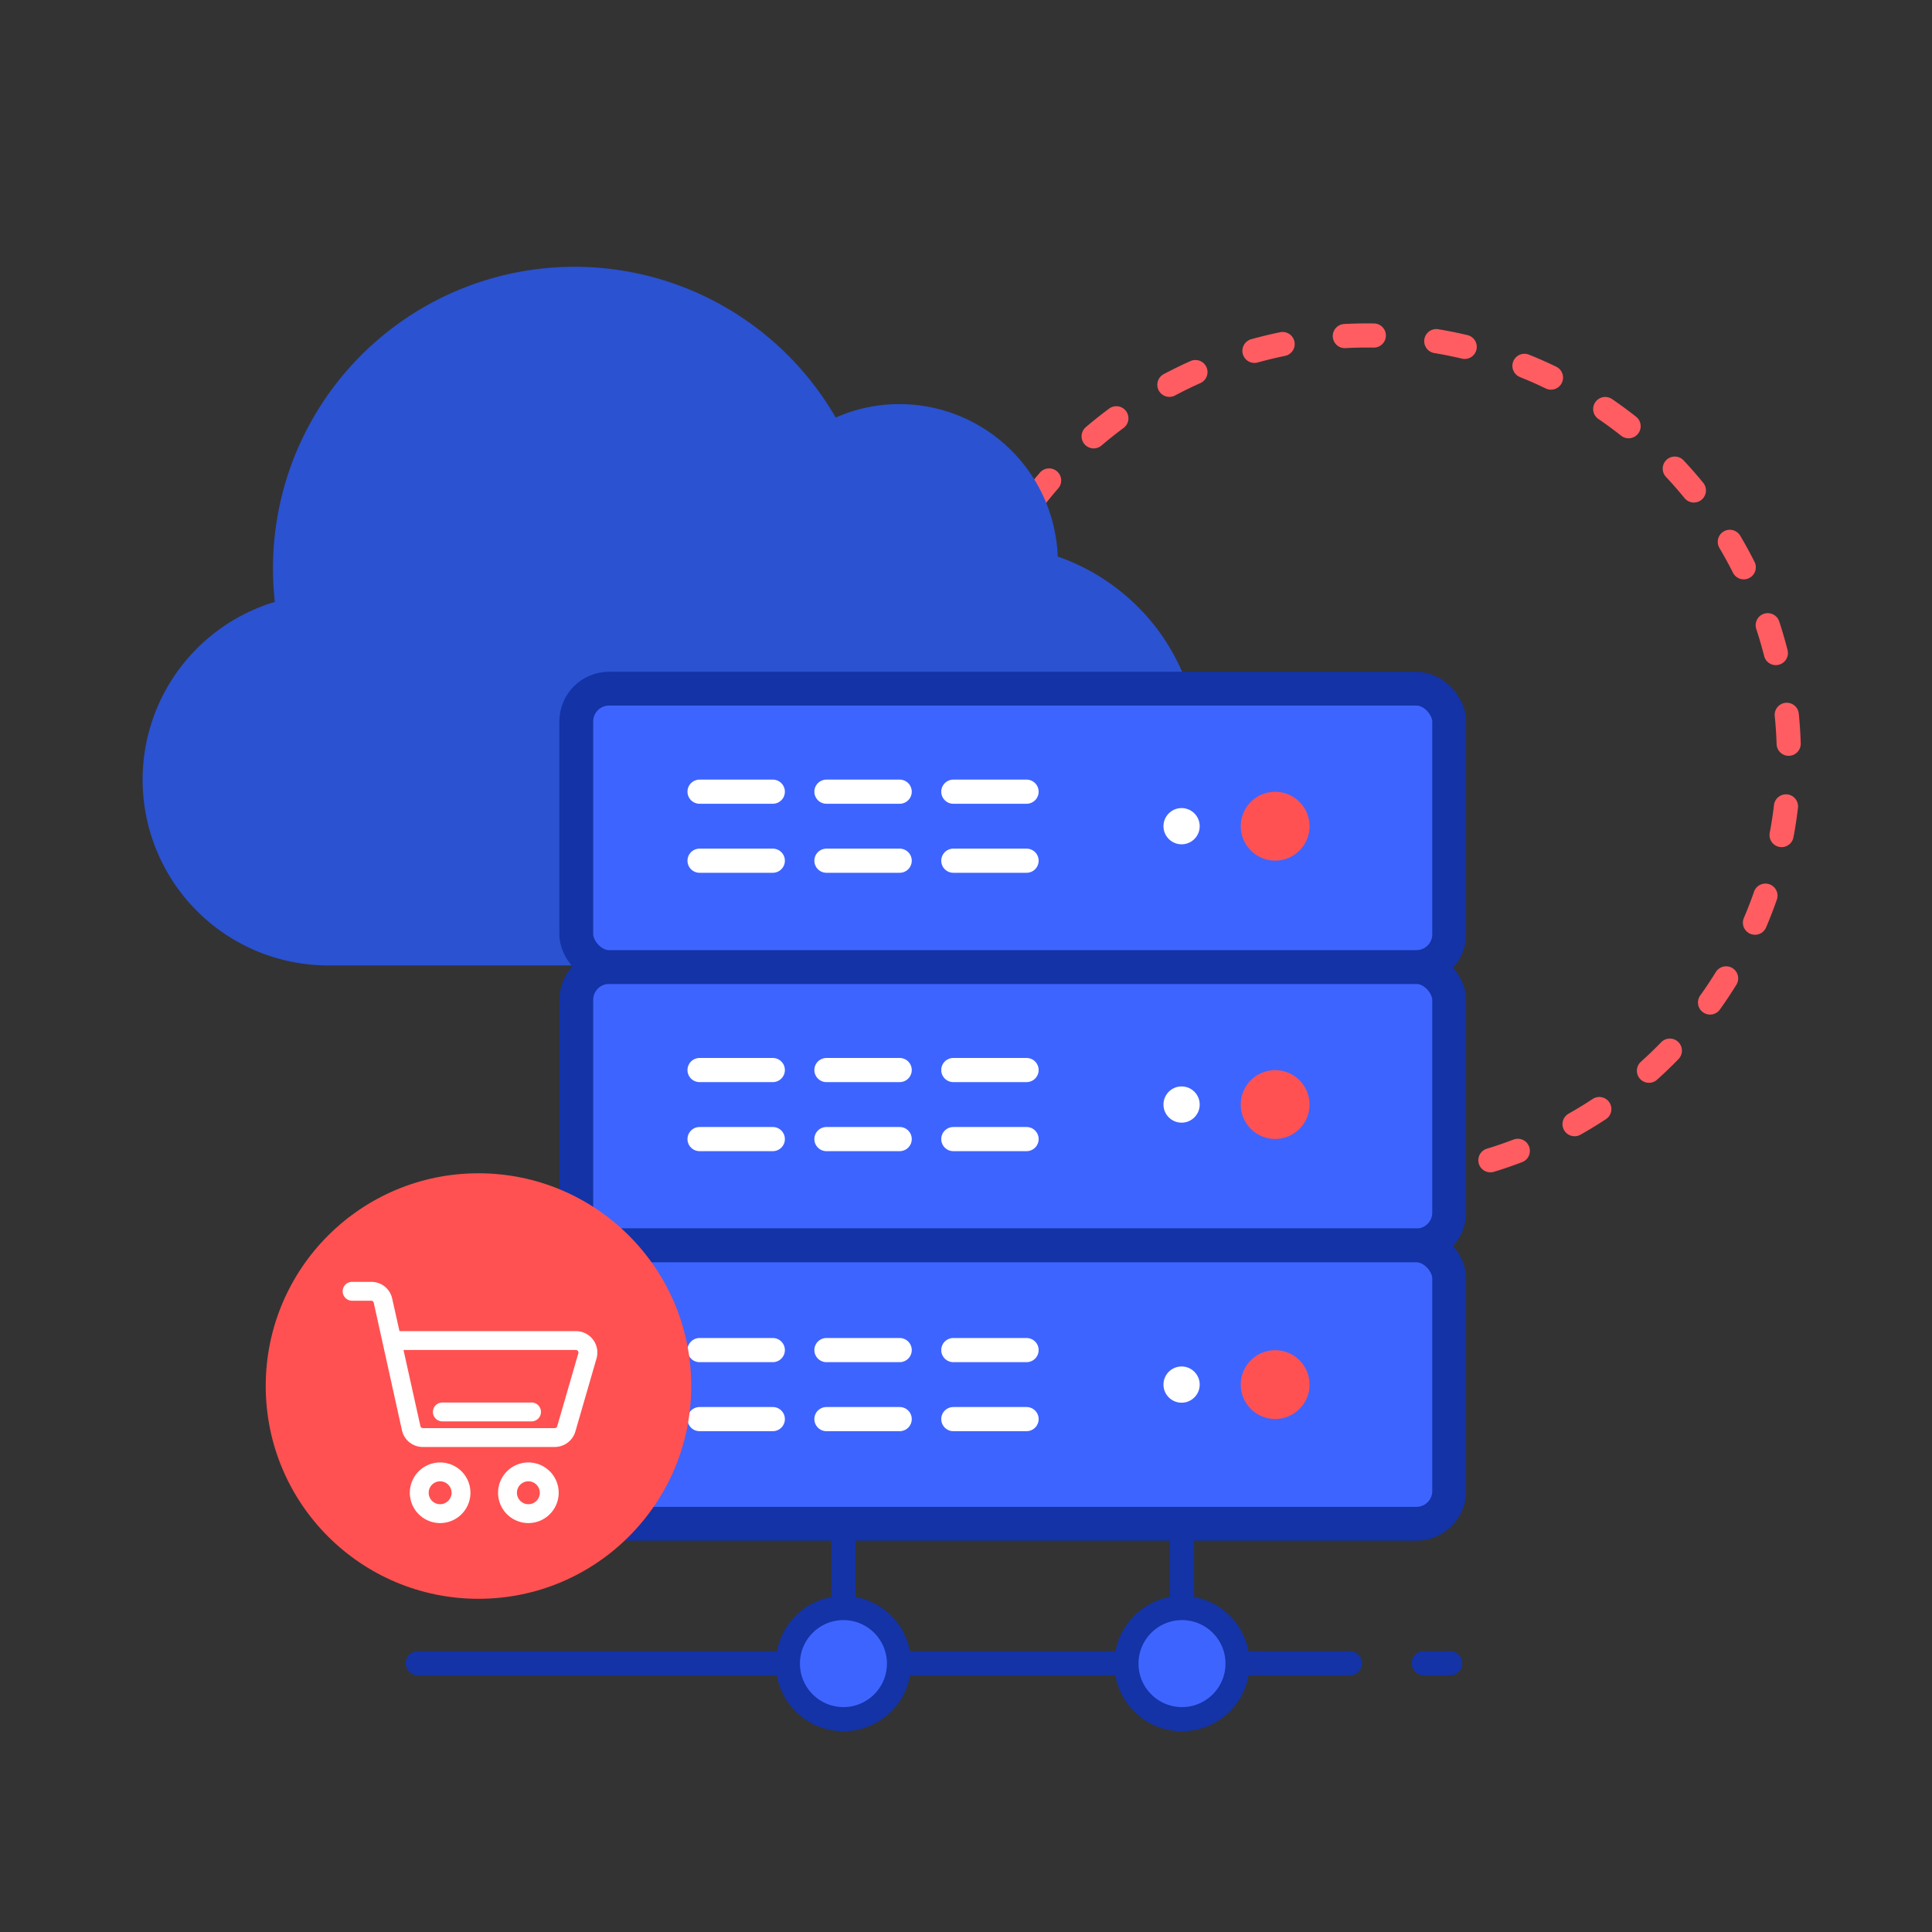 <svg id="Layer_1" data-name="Layer 1" xmlns="http://www.w3.org/2000/svg" viewBox="0 0 800 800"><rect x="0" y="0" width="800" height="800" fill="#333333" stroke="none"/><defs><style>.cls-1,.cls-5{fill:none;}.cls-1{stroke:#ff5d62;stroke-miterlimit:10;stroke-dasharray:12 26;}.cls-1,.cls-3,.cls-5{stroke-linecap:round;stroke-width:10px;}.cls-2{fill:#2a52d1;}.cls-3,.cls-4{fill:#3e64ff;stroke:#1333a6;}.cls-3,.cls-4,.cls-5{stroke-linejoin:round;}.cls-4{stroke-width:14px;}.cls-5{stroke:#fff;}.cls-6{fill:#ff5151;}.cls-7{fill:#fff;}</style></defs><title>Hero-Dedicato</title><path class="cls-1" d="M579.88,487.51A174.57,174.57,0,1,0,421.43,215.88"/><path class="cls-2" d="M135.92,399.77A76.9,76.9,0,0,1,113.8,249.23,124.88,124.88,0,0,1,346.05,172.9a64.72,64.72,0,0,1,26.44-5.57A65.65,65.65,0,0,1,438,230.45a87.9,87.9,0,0,1,41.3,30.17A87,87,0,0,1,409.6,399.77Z"/><line class="cls-3" x1="172.99" y1="688.71" x2="559.02" y2="688.71"/><line class="cls-3" x1="589.53" y1="688.71" x2="600.52" y2="688.71"/><line class="cls-3" x1="349.25" y1="618.12" x2="349.25" y2="676.76"/><circle class="cls-3" cx="349.25" cy="688.86" r="23.01"/><line class="cls-3" x1="489.44" y1="618.12" x2="489.44" y2="676.76"/><circle class="cls-3" cx="489.44" cy="688.86" r="23.01"/><rect class="cls-4" x="238.63" y="400.43" width="361.44" height="115.27" rx="13.57"/><rect class="cls-4" x="238.63" y="515.69" width="361.44" height="115.27" rx="13.57"/><line class="cls-5" x1="289.67" y1="443.08" x2="320" y2="443.08"/><line class="cls-5" x1="342.21" y1="443.08" x2="372.54" y2="443.08"/><line class="cls-5" x1="394.75" y1="443.08" x2="425.08" y2="443.08"/><line class="cls-5" x1="289.67" y1="471.67" x2="320" y2="471.67"/><line class="cls-5" x1="342.21" y1="471.67" x2="372.54" y2="471.67"/><line class="cls-5" x1="394.75" y1="471.67" x2="425.08" y2="471.67"/><line class="cls-5" x1="289.67" y1="559.04" x2="320" y2="559.04"/><line class="cls-5" x1="342.21" y1="559.04" x2="372.54" y2="559.04"/><line class="cls-5" x1="394.75" y1="559.04" x2="425.08" y2="559.04"/><line class="cls-5" x1="289.67" y1="587.62" x2="320" y2="587.62"/><line class="cls-5" x1="342.21" y1="587.62" x2="372.54" y2="587.62"/><line class="cls-5" x1="394.75" y1="587.62" x2="425.08" y2="587.62"/><circle class="cls-6" cx="528.01" cy="457.37" r="14.25"/><circle class="cls-7" cx="489.27" cy="457.37" r="7.5"/><rect class="cls-4" x="238.63" y="285.16" width="361.44" height="115.27" rx="13.57"/><line class="cls-5" x1="289.67" y1="327.82" x2="320" y2="327.82"/><line class="cls-5" x1="342.21" y1="327.82" x2="372.54" y2="327.82"/><line class="cls-5" x1="394.75" y1="327.82" x2="425.08" y2="327.82"/><line class="cls-5" x1="289.67" y1="356.4" x2="320" y2="356.4"/><line class="cls-5" x1="342.21" y1="356.4" x2="372.54" y2="356.4"/><line class="cls-5" x1="394.75" y1="356.4" x2="425.08" y2="356.4"/><circle class="cls-6" cx="528.01" cy="342.11" r="14.25"/><circle class="cls-7" cx="489.27" cy="342.11" r="7.5"/><circle class="cls-7" cx="489.27" cy="573.33" r="7.5"/><circle class="cls-6" cx="528.01" cy="573.33" r="14.25"/><circle class="cls-6" cx="198.13" cy="573.93" r="88.1"/><path class="cls-7" d="M229.74,599.16H175.09a8.82,8.82,0,0,1-8.67-7l-11.66-52.73a1.07,1.07,0,0,0-1-.83H146a3.91,3.91,0,1,1,0-7.81h7.75a8.8,8.8,0,0,1,8.66,7l3,13.4h73.14A8.87,8.87,0,0,1,247,562.53l-8.75,30.22A8.9,8.9,0,0,1,229.74,599.16ZM167.08,559l7,31.52a1.05,1.05,0,0,0,1,.83h54.65a1.07,1.07,0,0,0,1-.77l8.75-30.22a1.06,1.06,0,0,0-1-1.36Z"/><path class="cls-7" d="M219.9,588.56H183.37a3.91,3.91,0,1,1,0-7.81H219.9a3.91,3.91,0,1,1,0,7.81Z"/><path class="cls-7" d="M182.25,630.67a12.55,12.55,0,1,1,12.55-12.55A12.56,12.56,0,0,1,182.25,630.67Zm0-17.29a4.74,4.74,0,1,0,4.74,4.74A4.75,4.75,0,0,0,182.25,613.38Z"/><path class="cls-7" d="M218.79,630.67a12.55,12.55,0,1,1,12.55-12.55A12.56,12.56,0,0,1,218.79,630.67Zm0-17.29a4.74,4.74,0,1,0,4.74,4.74A4.74,4.74,0,0,0,218.79,613.38Z"/></svg>